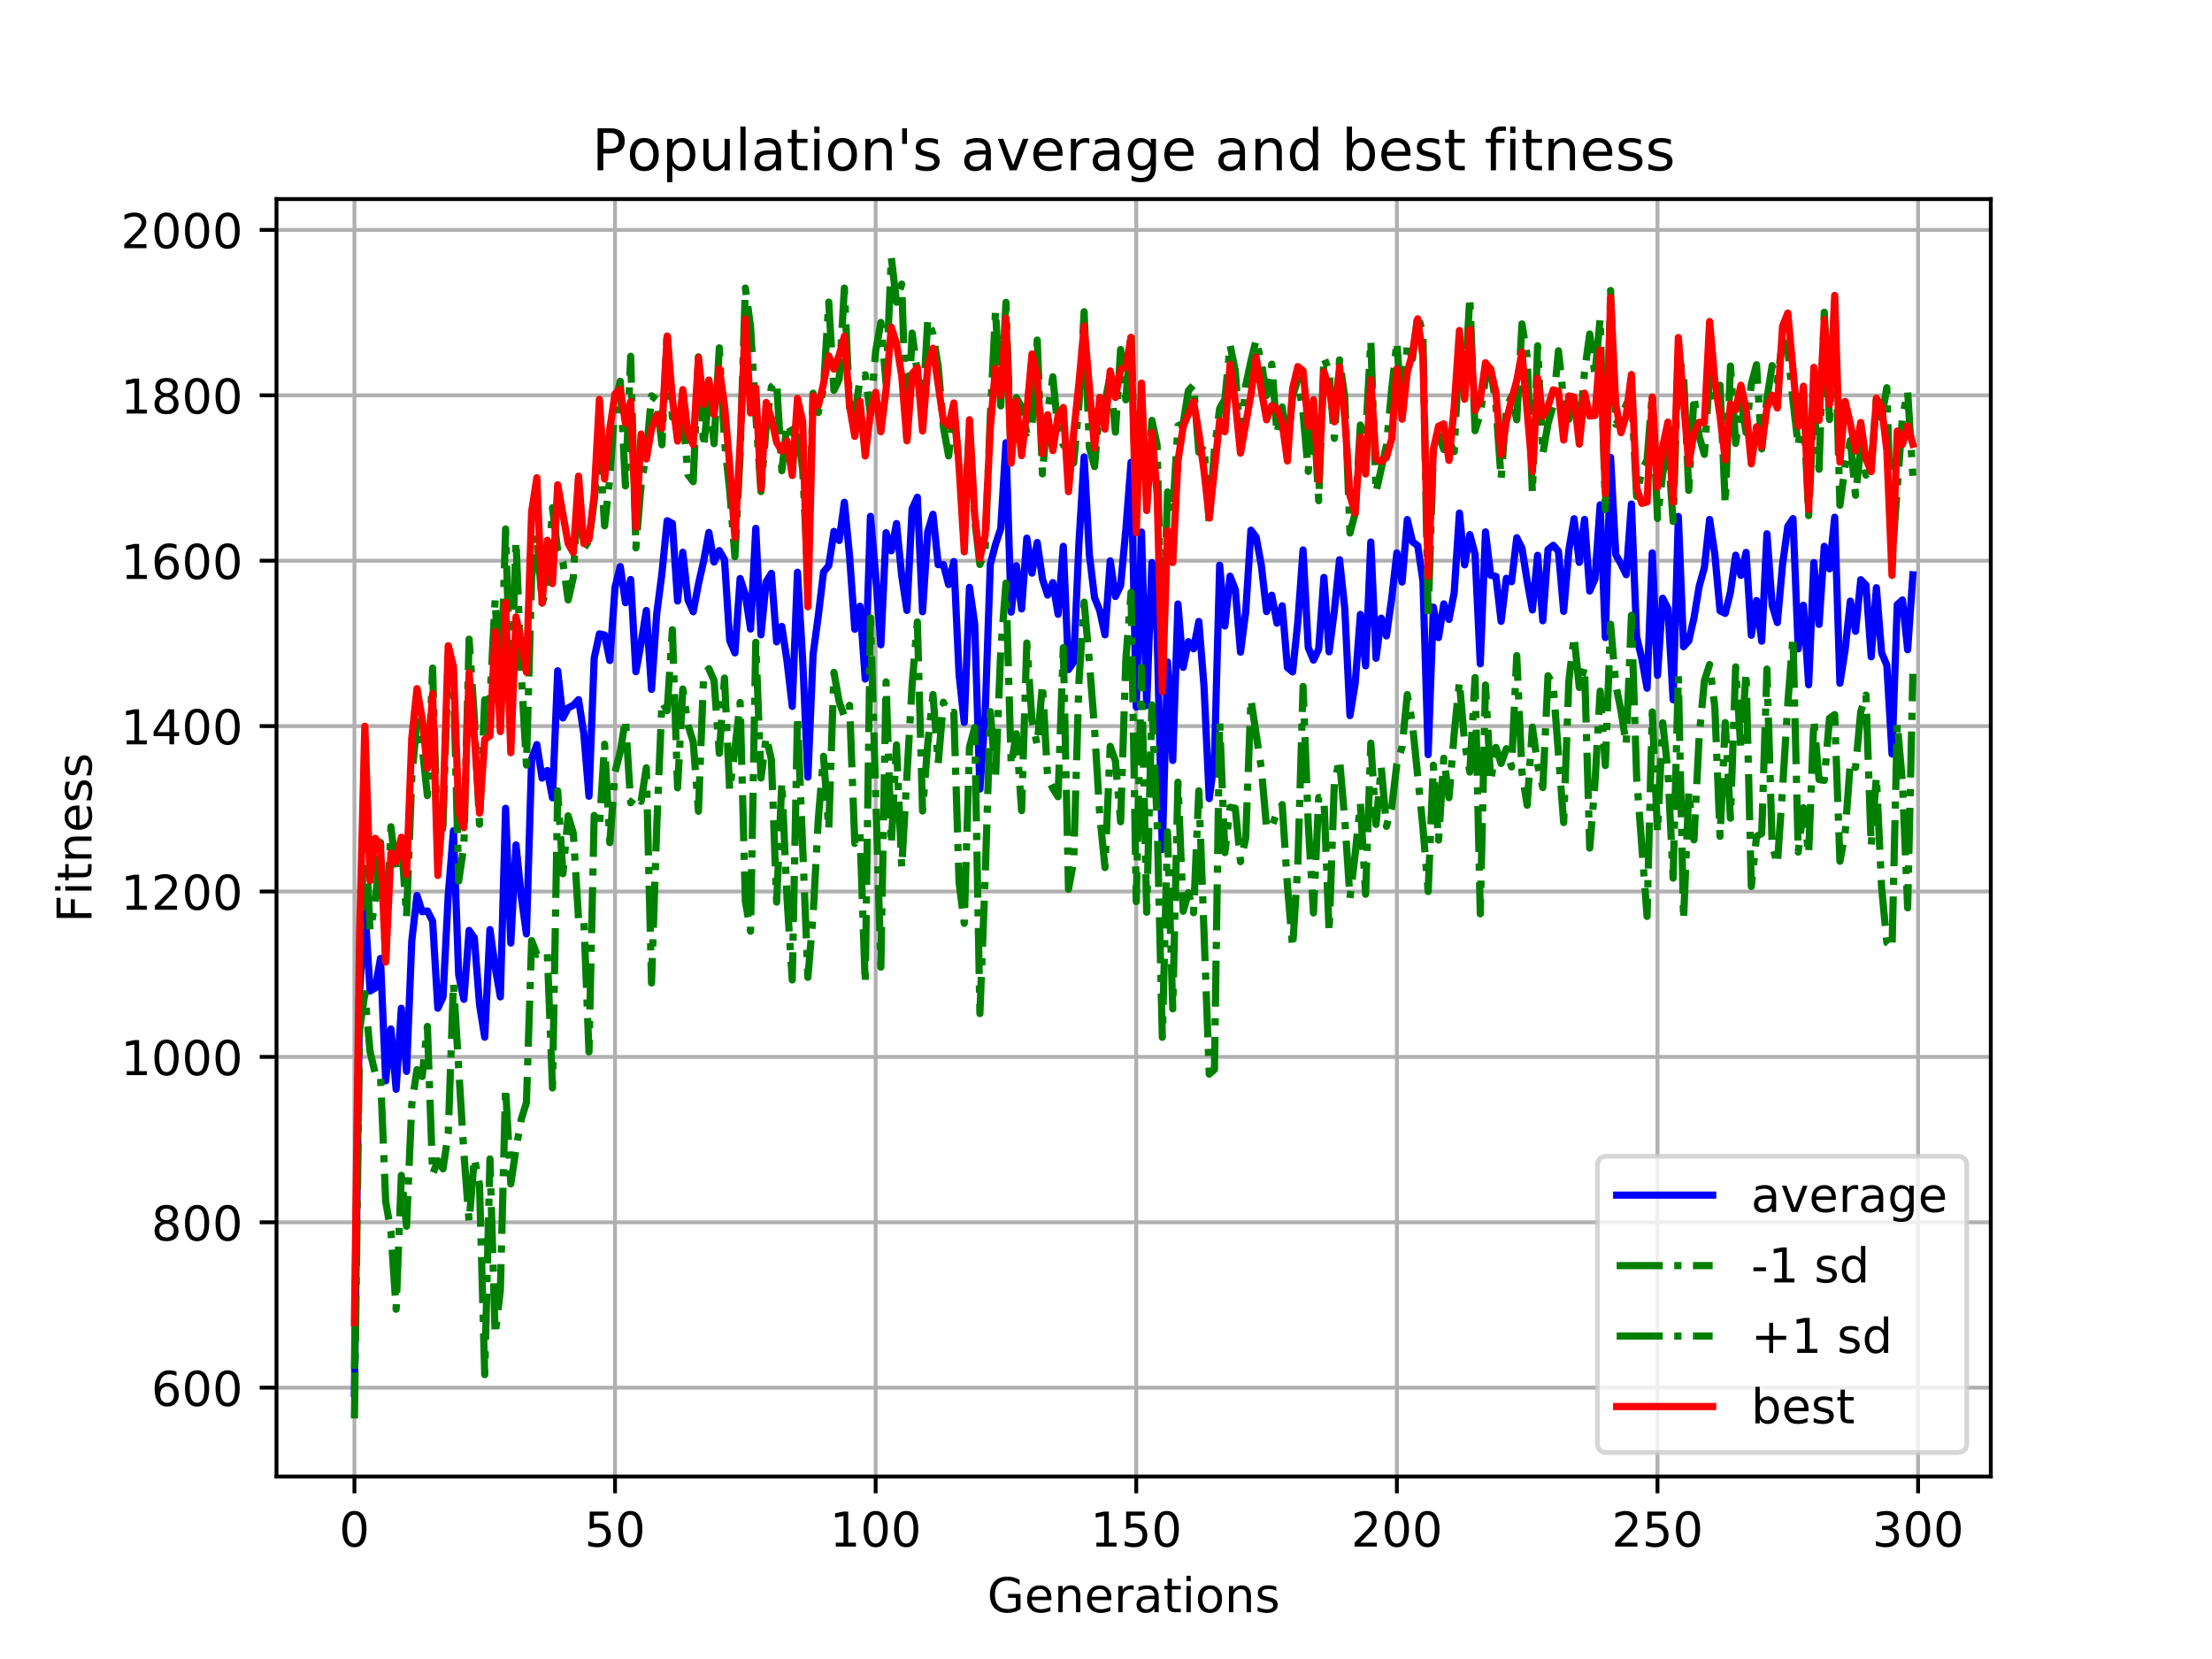 <?xml version="1.0" encoding="utf-8" standalone="no"?>
<!DOCTYPE svg PUBLIC "-//W3C//DTD SVG 1.1//EN"
  "http://www.w3.org/Graphics/SVG/1.1/DTD/svg11.dtd">
<!-- Created with matplotlib (https://matplotlib.org/) -->
<svg height="345.6pt" version="1.1" viewBox="0 0 460.8 345.6" width="460.8pt" xmlns="http://www.w3.org/2000/svg" xmlns:xlink="http://www.w3.org/1999/xlink">
 <defs>
  <style type="text/css">
*{stroke-linecap:butt;stroke-linejoin:round;}
  </style>
 </defs>
 <g id="figure_1">
  <g id="patch_1">
   <path d="M 0 345.6 
L 460.8 345.6 
L 460.8 0 
L 0 0 
z
" style="fill:#ffffff;"/>
  </g>
  <g id="axes_1">
   <g id="patch_2">
    <path d="M 57.6 307.584 
L 414.72 307.584 
L 414.72 41.472 
L 57.6 41.472 
z
" style="fill:#ffffff;"/>
   </g>
   <g id="matplotlib.axis_1">
    <g id="xtick_1">
     <g id="line2d_1">
      <path clip-path="url(#p3504b71454)" d="M 73.833 307.584 
L 73.833 41.472 
" style="fill:none;stroke:#b0b0b0;stroke-linecap:square;stroke-width:0.8;"/>
     </g>
     <g id="line2d_2">
      <defs>
       <path d="M 0 0 
L 0 3.5 
" id="m0ba3cc4bd3" style="stroke:#000000;stroke-width:0.8;"/>
      </defs>
      <g>
       <use style="stroke:#000000;stroke-width:0.8;" x="73.833" xlink:href="#m0ba3cc4bd3" y="307.584"/>
      </g>
     </g>
     <g id="text_1">
      <!-- 0 -->
      <defs>
       <path d="M 31.781 66.406 
Q 24.172 66.406 20.328 58.906 
Q 16.5 51.422 16.5 36.375 
Q 16.5 21.391 20.328 13.891 
Q 24.172 6.391 31.781 6.391 
Q 39.453 6.391 43.281 13.891 
Q 47.125 21.391 47.125 36.375 
Q 47.125 51.422 43.281 58.906 
Q 39.453 66.406 31.781 66.406 
z
M 31.781 74.219 
Q 44.047 74.219 50.516 64.516 
Q 56.984 54.828 56.984 36.375 
Q 56.984 17.969 50.516 8.266 
Q 44.047 -1.422 31.781 -1.422 
Q 19.531 -1.422 13.062 8.266 
Q 6.594 17.969 6.594 36.375 
Q 6.594 54.828 13.062 64.516 
Q 19.531 74.219 31.781 74.219 
z
" id="DejaVuSans-48"/>
      </defs>
      <g transform="translate(70.651 322.182)scale(0.1 -0.1)">
       <use xlink:href="#DejaVuSans-48"/>
      </g>
     </g>
    </g>
    <g id="xtick_2">
     <g id="line2d_3">
      <path clip-path="url(#p3504b71454)" d="M 128.123 307.584 
L 128.123 41.472 
" style="fill:none;stroke:#b0b0b0;stroke-linecap:square;stroke-width:0.8;"/>
     </g>
     <g id="line2d_4">
      <g>
       <use style="stroke:#000000;stroke-width:0.8;" x="128.123" xlink:href="#m0ba3cc4bd3" y="307.584"/>
      </g>
     </g>
     <g id="text_2">
      <!-- 50 -->
      <defs>
       <path d="M 10.797 72.906 
L 49.516 72.906 
L 49.516 64.594 
L 19.828 64.594 
L 19.828 46.734 
Q 21.969 47.469 24.109 47.828 
Q 26.266 48.188 28.422 48.188 
Q 40.625 48.188 47.75 41.5 
Q 54.891 34.812 54.891 23.391 
Q 54.891 11.625 47.562 5.094 
Q 40.234 -1.422 26.906 -1.422 
Q 22.312 -1.422 17.547 -0.641 
Q 12.797 0.141 7.719 1.703 
L 7.719 11.625 
Q 12.109 9.234 16.797 8.062 
Q 21.484 6.891 26.703 6.891 
Q 35.156 6.891 40.078 11.328 
Q 45.016 15.766 45.016 23.391 
Q 45.016 31 40.078 35.438 
Q 35.156 39.891 26.703 39.891 
Q 22.75 39.891 18.812 39.016 
Q 14.891 38.141 10.797 36.281 
z
" id="DejaVuSans-53"/>
      </defs>
      <g transform="translate(121.76 322.182)scale(0.1 -0.1)">
       <use xlink:href="#DejaVuSans-53"/>
       <use x="63.623" xlink:href="#DejaVuSans-48"/>
      </g>
     </g>
    </g>
    <g id="xtick_3">
     <g id="line2d_5">
      <path clip-path="url(#p3504b71454)" d="M 182.413 307.584 
L 182.413 41.472 
" style="fill:none;stroke:#b0b0b0;stroke-linecap:square;stroke-width:0.8;"/>
     </g>
     <g id="line2d_6">
      <g>
       <use style="stroke:#000000;stroke-width:0.8;" x="182.413" xlink:href="#m0ba3cc4bd3" y="307.584"/>
      </g>
     </g>
     <g id="text_3">
      <!-- 100 -->
      <defs>
       <path d="M 12.406 8.297 
L 28.516 8.297 
L 28.516 63.922 
L 10.984 60.406 
L 10.984 69.391 
L 28.422 72.906 
L 38.281 72.906 
L 38.281 8.297 
L 54.391 8.297 
L 54.391 0 
L 12.406 0 
z
" id="DejaVuSans-49"/>
      </defs>
      <g transform="translate(172.869 322.182)scale(0.1 -0.1)">
       <use xlink:href="#DejaVuSans-49"/>
       <use x="63.623" xlink:href="#DejaVuSans-48"/>
       <use x="127.246" xlink:href="#DejaVuSans-48"/>
      </g>
     </g>
    </g>
    <g id="xtick_4">
     <g id="line2d_7">
      <path clip-path="url(#p3504b71454)" d="M 236.703 307.584 
L 236.703 41.472 
" style="fill:none;stroke:#b0b0b0;stroke-linecap:square;stroke-width:0.8;"/>
     </g>
     <g id="line2d_8">
      <g>
       <use style="stroke:#000000;stroke-width:0.8;" x="236.703" xlink:href="#m0ba3cc4bd3" y="307.584"/>
      </g>
     </g>
     <g id="text_4">
      <!-- 150 -->
      <g transform="translate(227.159 322.182)scale(0.1 -0.1)">
       <use xlink:href="#DejaVuSans-49"/>
       <use x="63.623" xlink:href="#DejaVuSans-53"/>
       <use x="127.246" xlink:href="#DejaVuSans-48"/>
      </g>
     </g>
    </g>
    <g id="xtick_5">
     <g id="line2d_9">
      <path clip-path="url(#p3504b71454)" d="M 290.993 307.584 
L 290.993 41.472 
" style="fill:none;stroke:#b0b0b0;stroke-linecap:square;stroke-width:0.8;"/>
     </g>
     <g id="line2d_10">
      <g>
       <use style="stroke:#000000;stroke-width:0.8;" x="290.993" xlink:href="#m0ba3cc4bd3" y="307.584"/>
      </g>
     </g>
     <g id="text_5">
      <!-- 200 -->
      <defs>
       <path d="M 19.188 8.297 
L 53.609 8.297 
L 53.609 0 
L 7.328 0 
L 7.328 8.297 
Q 12.938 14.109 22.625 23.891 
Q 32.328 33.688 34.812 36.531 
Q 39.547 41.844 41.422 45.531 
Q 43.312 49.219 43.312 52.781 
Q 43.312 58.594 39.234 62.25 
Q 35.156 65.922 28.609 65.922 
Q 23.969 65.922 18.812 64.312 
Q 13.672 62.703 7.812 59.422 
L 7.812 69.391 
Q 13.766 71.781 18.938 73 
Q 24.125 74.219 28.422 74.219 
Q 39.75 74.219 46.484 68.547 
Q 53.219 62.891 53.219 53.422 
Q 53.219 48.922 51.531 44.891 
Q 49.859 40.875 45.406 35.406 
Q 44.188 33.984 37.641 27.219 
Q 31.109 20.453 19.188 8.297 
z
" id="DejaVuSans-50"/>
      </defs>
      <g transform="translate(281.449 322.182)scale(0.1 -0.1)">
       <use xlink:href="#DejaVuSans-50"/>
       <use x="63.623" xlink:href="#DejaVuSans-48"/>
       <use x="127.246" xlink:href="#DejaVuSans-48"/>
      </g>
     </g>
    </g>
    <g id="xtick_6">
     <g id="line2d_11">
      <path clip-path="url(#p3504b71454)" d="M 345.283 307.584 
L 345.283 41.472 
" style="fill:none;stroke:#b0b0b0;stroke-linecap:square;stroke-width:0.8;"/>
     </g>
     <g id="line2d_12">
      <g>
       <use style="stroke:#000000;stroke-width:0.8;" x="345.283" xlink:href="#m0ba3cc4bd3" y="307.584"/>
      </g>
     </g>
     <g id="text_6">
      <!-- 250 -->
      <g transform="translate(335.739 322.182)scale(0.1 -0.1)">
       <use xlink:href="#DejaVuSans-50"/>
       <use x="63.623" xlink:href="#DejaVuSans-53"/>
       <use x="127.246" xlink:href="#DejaVuSans-48"/>
      </g>
     </g>
    </g>
    <g id="xtick_7">
     <g id="line2d_13">
      <path clip-path="url(#p3504b71454)" d="M 399.573 307.584 
L 399.573 41.472 
" style="fill:none;stroke:#b0b0b0;stroke-linecap:square;stroke-width:0.8;"/>
     </g>
     <g id="line2d_14">
      <g>
       <use style="stroke:#000000;stroke-width:0.8;" x="399.573" xlink:href="#m0ba3cc4bd3" y="307.584"/>
      </g>
     </g>
     <g id="text_7">
      <!-- 300 -->
      <defs>
       <path d="M 40.578 39.312 
Q 47.656 37.797 51.625 33 
Q 55.609 28.219 55.609 21.188 
Q 55.609 10.406 48.188 4.484 
Q 40.766 -1.422 27.094 -1.422 
Q 22.516 -1.422 17.656 -0.516 
Q 12.797 0.391 7.625 2.203 
L 7.625 11.719 
Q 11.719 9.328 16.594 8.109 
Q 21.484 6.891 26.812 6.891 
Q 36.078 6.891 40.938 10.547 
Q 45.797 14.203 45.797 21.188 
Q 45.797 27.641 41.281 31.266 
Q 36.766 34.906 28.719 34.906 
L 20.219 34.906 
L 20.219 43.016 
L 29.109 43.016 
Q 36.375 43.016 40.234 45.922 
Q 44.094 48.828 44.094 54.297 
Q 44.094 59.906 40.109 62.906 
Q 36.141 65.922 28.719 65.922 
Q 24.656 65.922 20.016 65.031 
Q 15.375 64.156 9.812 62.312 
L 9.812 71.094 
Q 15.438 72.656 20.344 73.438 
Q 25.25 74.219 29.594 74.219 
Q 40.828 74.219 47.359 69.109 
Q 53.906 64.016 53.906 55.328 
Q 53.906 49.266 50.438 45.094 
Q 46.969 40.922 40.578 39.312 
z
" id="DejaVuSans-51"/>
      </defs>
      <g transform="translate(390.029 322.182)scale(0.1 -0.1)">
       <use xlink:href="#DejaVuSans-51"/>
       <use x="63.623" xlink:href="#DejaVuSans-48"/>
       <use x="127.246" xlink:href="#DejaVuSans-48"/>
      </g>
     </g>
    </g>
    <g id="text_8">
     <!-- Generations -->
     <defs>
      <path d="M 59.516 10.406 
L 59.516 29.984 
L 43.406 29.984 
L 43.406 38.094 
L 69.281 38.094 
L 69.281 6.781 
Q 63.578 2.734 56.688 0.656 
Q 49.812 -1.422 42 -1.422 
Q 24.906 -1.422 15.25 8.562 
Q 5.609 18.562 5.609 36.375 
Q 5.609 54.25 15.25 64.234 
Q 24.906 74.219 42 74.219 
Q 49.125 74.219 55.547 72.453 
Q 61.969 70.703 67.391 67.281 
L 67.391 56.781 
Q 61.922 61.422 55.766 63.766 
Q 49.609 66.109 42.828 66.109 
Q 29.438 66.109 22.719 58.641 
Q 16.016 51.172 16.016 36.375 
Q 16.016 21.625 22.719 14.156 
Q 29.438 6.688 42.828 6.688 
Q 48.047 6.688 52.141 7.594 
Q 56.25 8.5 59.516 10.406 
z
" id="DejaVuSans-71"/>
      <path d="M 56.203 29.594 
L 56.203 25.203 
L 14.891 25.203 
Q 15.484 15.922 20.484 11.062 
Q 25.484 6.203 34.422 6.203 
Q 39.594 6.203 44.453 7.469 
Q 49.312 8.734 54.109 11.281 
L 54.109 2.781 
Q 49.266 0.734 44.188 -0.344 
Q 39.109 -1.422 33.891 -1.422 
Q 20.797 -1.422 13.156 6.188 
Q 5.516 13.812 5.516 26.812 
Q 5.516 40.234 12.766 48.109 
Q 20.016 56 32.328 56 
Q 43.359 56 49.781 48.891 
Q 56.203 41.797 56.203 29.594 
z
M 47.219 32.234 
Q 47.125 39.594 43.094 43.984 
Q 39.062 48.391 32.422 48.391 
Q 24.906 48.391 20.391 44.141 
Q 15.875 39.891 15.188 32.172 
z
" id="DejaVuSans-101"/>
      <path d="M 54.891 33.016 
L 54.891 0 
L 45.906 0 
L 45.906 32.719 
Q 45.906 40.484 42.875 44.328 
Q 39.844 48.188 33.797 48.188 
Q 26.516 48.188 22.312 43.547 
Q 18.109 38.922 18.109 30.906 
L 18.109 0 
L 9.078 0 
L 9.078 54.688 
L 18.109 54.688 
L 18.109 46.188 
Q 21.344 51.125 25.703 53.562 
Q 30.078 56 35.797 56 
Q 45.219 56 50.047 50.172 
Q 54.891 44.344 54.891 33.016 
z
" id="DejaVuSans-110"/>
      <path d="M 41.109 46.297 
Q 39.594 47.172 37.812 47.578 
Q 36.031 48 33.891 48 
Q 26.266 48 22.188 43.047 
Q 18.109 38.094 18.109 28.812 
L 18.109 0 
L 9.078 0 
L 9.078 54.688 
L 18.109 54.688 
L 18.109 46.188 
Q 20.953 51.172 25.484 53.578 
Q 30.031 56 36.531 56 
Q 37.453 56 38.578 55.875 
Q 39.703 55.766 41.062 55.516 
z
" id="DejaVuSans-114"/>
      <path d="M 34.281 27.484 
Q 23.391 27.484 19.188 25 
Q 14.984 22.516 14.984 16.5 
Q 14.984 11.719 18.141 8.906 
Q 21.297 6.109 26.703 6.109 
Q 34.188 6.109 38.703 11.406 
Q 43.219 16.703 43.219 25.484 
L 43.219 27.484 
z
M 52.203 31.203 
L 52.203 0 
L 43.219 0 
L 43.219 8.297 
Q 40.141 3.328 35.547 0.953 
Q 30.953 -1.422 24.312 -1.422 
Q 15.922 -1.422 10.953 3.297 
Q 6 8.016 6 15.922 
Q 6 25.141 12.172 29.828 
Q 18.359 34.516 30.609 34.516 
L 43.219 34.516 
L 43.219 35.406 
Q 43.219 41.609 39.141 45 
Q 35.062 48.391 27.688 48.391 
Q 23 48.391 18.547 47.266 
Q 14.109 46.141 10.016 43.891 
L 10.016 52.203 
Q 14.938 54.109 19.578 55.047 
Q 24.219 56 28.609 56 
Q 40.484 56 46.344 49.844 
Q 52.203 43.703 52.203 31.203 
z
" id="DejaVuSans-97"/>
      <path d="M 18.312 70.219 
L 18.312 54.688 
L 36.812 54.688 
L 36.812 47.703 
L 18.312 47.703 
L 18.312 18.016 
Q 18.312 11.328 20.141 9.422 
Q 21.969 7.516 27.594 7.516 
L 36.812 7.516 
L 36.812 0 
L 27.594 0 
Q 17.188 0 13.234 3.875 
Q 9.281 7.766 9.281 18.016 
L 9.281 47.703 
L 2.688 47.703 
L 2.688 54.688 
L 9.281 54.688 
L 9.281 70.219 
z
" id="DejaVuSans-116"/>
      <path d="M 9.422 54.688 
L 18.406 54.688 
L 18.406 0 
L 9.422 0 
z
M 9.422 75.984 
L 18.406 75.984 
L 18.406 64.594 
L 9.422 64.594 
z
" id="DejaVuSans-105"/>
      <path d="M 30.609 48.391 
Q 23.391 48.391 19.188 42.75 
Q 14.984 37.109 14.984 27.297 
Q 14.984 17.484 19.156 11.844 
Q 23.344 6.203 30.609 6.203 
Q 37.797 6.203 41.984 11.859 
Q 46.188 17.531 46.188 27.297 
Q 46.188 37.016 41.984 42.703 
Q 37.797 48.391 30.609 48.391 
z
M 30.609 56 
Q 42.328 56 49.016 48.375 
Q 55.719 40.766 55.719 27.297 
Q 55.719 13.875 49.016 6.219 
Q 42.328 -1.422 30.609 -1.422 
Q 18.844 -1.422 12.172 6.219 
Q 5.516 13.875 5.516 27.297 
Q 5.516 40.766 12.172 48.375 
Q 18.844 56 30.609 56 
z
" id="DejaVuSans-111"/>
      <path d="M 44.281 53.078 
L 44.281 44.578 
Q 40.484 46.531 36.375 47.5 
Q 32.281 48.484 27.875 48.484 
Q 21.188 48.484 17.844 46.438 
Q 14.5 44.391 14.5 40.281 
Q 14.5 37.156 16.891 35.375 
Q 19.281 33.594 26.516 31.984 
L 29.594 31.297 
Q 39.156 29.25 43.188 25.516 
Q 47.219 21.781 47.219 15.094 
Q 47.219 7.469 41.188 3.016 
Q 35.156 -1.422 24.609 -1.422 
Q 20.219 -1.422 15.453 -0.562 
Q 10.688 0.297 5.422 2 
L 5.422 11.281 
Q 10.406 8.688 15.234 7.391 
Q 20.062 6.109 24.812 6.109 
Q 31.156 6.109 34.562 8.281 
Q 37.984 10.453 37.984 14.406 
Q 37.984 18.062 35.516 20.016 
Q 33.062 21.969 24.703 23.781 
L 21.578 24.516 
Q 13.234 26.266 9.516 29.906 
Q 5.812 33.547 5.812 39.891 
Q 5.812 47.609 11.281 51.797 
Q 16.75 56 26.812 56 
Q 31.781 56 36.172 55.266 
Q 40.578 54.547 44.281 53.078 
z
" id="DejaVuSans-115"/>
     </defs>
     <g transform="translate(205.662 335.861)scale(0.1 -0.1)">
      <use xlink:href="#DejaVuSans-71"/>
      <use x="77.49" xlink:href="#DejaVuSans-101"/>
      <use x="139.014" xlink:href="#DejaVuSans-110"/>
      <use x="202.393" xlink:href="#DejaVuSans-101"/>
      <use x="263.916" xlink:href="#DejaVuSans-114"/>
      <use x="305.029" xlink:href="#DejaVuSans-97"/>
      <use x="366.309" xlink:href="#DejaVuSans-116"/>
      <use x="405.518" xlink:href="#DejaVuSans-105"/>
      <use x="433.301" xlink:href="#DejaVuSans-111"/>
      <use x="494.482" xlink:href="#DejaVuSans-110"/>
      <use x="557.861" xlink:href="#DejaVuSans-115"/>
     </g>
    </g>
   </g>
   <g id="matplotlib.axis_2">
    <g id="ytick_1">
     <g id="line2d_15">
      <path clip-path="url(#p3504b71454)" d="M 57.6 289.076 
L 414.72 289.076 
" style="fill:none;stroke:#b0b0b0;stroke-linecap:square;stroke-width:0.8;"/>
     </g>
     <g id="line2d_16">
      <defs>
       <path d="M 0 0 
L -3.5 0 
" id="mfdd53297c3" style="stroke:#000000;stroke-width:0.8;"/>
      </defs>
      <g>
       <use style="stroke:#000000;stroke-width:0.8;" x="57.6" xlink:href="#mfdd53297c3" y="289.076"/>
      </g>
     </g>
     <g id="text_9">
      <!-- 600 -->
      <defs>
       <path d="M 33.016 40.375 
Q 26.375 40.375 22.484 35.828 
Q 18.609 31.297 18.609 23.391 
Q 18.609 15.531 22.484 10.953 
Q 26.375 6.391 33.016 6.391 
Q 39.656 6.391 43.531 10.953 
Q 47.406 15.531 47.406 23.391 
Q 47.406 31.297 43.531 35.828 
Q 39.656 40.375 33.016 40.375 
z
M 52.594 71.297 
L 52.594 62.312 
Q 48.875 64.062 45.094 64.984 
Q 41.312 65.922 37.594 65.922 
Q 27.828 65.922 22.672 59.328 
Q 17.531 52.734 16.797 39.406 
Q 19.672 43.656 24.016 45.922 
Q 28.375 48.188 33.594 48.188 
Q 44.578 48.188 50.953 41.516 
Q 57.328 34.859 57.328 23.391 
Q 57.328 12.156 50.688 5.359 
Q 44.047 -1.422 33.016 -1.422 
Q 20.359 -1.422 13.672 8.266 
Q 6.984 17.969 6.984 36.375 
Q 6.984 53.656 15.188 63.938 
Q 23.391 74.219 37.203 74.219 
Q 40.922 74.219 44.703 73.484 
Q 48.484 72.75 52.594 71.297 
z
" id="DejaVuSans-54"/>
      </defs>
      <g transform="translate(31.512 292.875)scale(0.1 -0.1)">
       <use xlink:href="#DejaVuSans-54"/>
       <use x="63.623" xlink:href="#DejaVuSans-48"/>
       <use x="127.246" xlink:href="#DejaVuSans-48"/>
      </g>
     </g>
    </g>
    <g id="ytick_2">
     <g id="line2d_17">
      <path clip-path="url(#p3504b71454)" d="M 57.6 254.622 
L 414.72 254.622 
" style="fill:none;stroke:#b0b0b0;stroke-linecap:square;stroke-width:0.8;"/>
     </g>
     <g id="line2d_18">
      <g>
       <use style="stroke:#000000;stroke-width:0.8;" x="57.6" xlink:href="#mfdd53297c3" y="254.622"/>
      </g>
     </g>
     <g id="text_10">
      <!-- 800 -->
      <defs>
       <path d="M 31.781 34.625 
Q 24.75 34.625 20.719 30.859 
Q 16.703 27.094 16.703 20.516 
Q 16.703 13.922 20.719 10.156 
Q 24.75 6.391 31.781 6.391 
Q 38.812 6.391 42.859 10.172 
Q 46.922 13.969 46.922 20.516 
Q 46.922 27.094 42.891 30.859 
Q 38.875 34.625 31.781 34.625 
z
M 21.922 38.812 
Q 15.578 40.375 12.031 44.719 
Q 8.5 49.078 8.5 55.328 
Q 8.5 64.062 14.719 69.141 
Q 20.953 74.219 31.781 74.219 
Q 42.672 74.219 48.875 69.141 
Q 55.078 64.062 55.078 55.328 
Q 55.078 49.078 51.531 44.719 
Q 48 40.375 41.703 38.812 
Q 48.828 37.156 52.797 32.312 
Q 56.781 27.484 56.781 20.516 
Q 56.781 9.906 50.312 4.234 
Q 43.844 -1.422 31.781 -1.422 
Q 19.734 -1.422 13.25 4.234 
Q 6.781 9.906 6.781 20.516 
Q 6.781 27.484 10.781 32.312 
Q 14.797 37.156 21.922 38.812 
z
M 18.312 54.391 
Q 18.312 48.734 21.844 45.562 
Q 25.391 42.391 31.781 42.391 
Q 38.141 42.391 41.719 45.562 
Q 45.312 48.734 45.312 54.391 
Q 45.312 60.062 41.719 63.234 
Q 38.141 66.406 31.781 66.406 
Q 25.391 66.406 21.844 63.234 
Q 18.312 60.062 18.312 54.391 
z
" id="DejaVuSans-56"/>
      </defs>
      <g transform="translate(31.512 258.421)scale(0.1 -0.1)">
       <use xlink:href="#DejaVuSans-56"/>
       <use x="63.623" xlink:href="#DejaVuSans-48"/>
       <use x="127.246" xlink:href="#DejaVuSans-48"/>
      </g>
     </g>
    </g>
    <g id="ytick_3">
     <g id="line2d_19">
      <path clip-path="url(#p3504b71454)" d="M 57.6 220.167 
L 414.72 220.167 
" style="fill:none;stroke:#b0b0b0;stroke-linecap:square;stroke-width:0.8;"/>
     </g>
     <g id="line2d_20">
      <g>
       <use style="stroke:#000000;stroke-width:0.8;" x="57.6" xlink:href="#mfdd53297c3" y="220.167"/>
      </g>
     </g>
     <g id="text_11">
      <!-- 1000 -->
      <g transform="translate(25.15 223.966)scale(0.1 -0.1)">
       <use xlink:href="#DejaVuSans-49"/>
       <use x="63.623" xlink:href="#DejaVuSans-48"/>
       <use x="127.246" xlink:href="#DejaVuSans-48"/>
       <use x="190.869" xlink:href="#DejaVuSans-48"/>
      </g>
     </g>
    </g>
    <g id="ytick_4">
     <g id="line2d_21">
      <path clip-path="url(#p3504b71454)" d="M 57.6 185.713 
L 414.72 185.713 
" style="fill:none;stroke:#b0b0b0;stroke-linecap:square;stroke-width:0.8;"/>
     </g>
     <g id="line2d_22">
      <g>
       <use style="stroke:#000000;stroke-width:0.8;" x="57.6" xlink:href="#mfdd53297c3" y="185.713"/>
      </g>
     </g>
     <g id="text_12">
      <!-- 1200 -->
      <g transform="translate(25.15 189.512)scale(0.1 -0.1)">
       <use xlink:href="#DejaVuSans-49"/>
       <use x="63.623" xlink:href="#DejaVuSans-50"/>
       <use x="127.246" xlink:href="#DejaVuSans-48"/>
       <use x="190.869" xlink:href="#DejaVuSans-48"/>
      </g>
     </g>
    </g>
    <g id="ytick_5">
     <g id="line2d_23">
      <path clip-path="url(#p3504b71454)" d="M 57.6 151.258 
L 414.72 151.258 
" style="fill:none;stroke:#b0b0b0;stroke-linecap:square;stroke-width:0.8;"/>
     </g>
     <g id="line2d_24">
      <g>
       <use style="stroke:#000000;stroke-width:0.8;" x="57.6" xlink:href="#mfdd53297c3" y="151.258"/>
      </g>
     </g>
     <g id="text_13">
      <!-- 1400 -->
      <defs>
       <path d="M 37.797 64.312 
L 12.891 25.391 
L 37.797 25.391 
z
M 35.203 72.906 
L 47.609 72.906 
L 47.609 25.391 
L 58.016 25.391 
L 58.016 17.188 
L 47.609 17.188 
L 47.609 0 
L 37.797 0 
L 37.797 17.188 
L 4.891 17.188 
L 4.891 26.703 
z
" id="DejaVuSans-52"/>
      </defs>
      <g transform="translate(25.15 155.058)scale(0.1 -0.1)">
       <use xlink:href="#DejaVuSans-49"/>
       <use x="63.623" xlink:href="#DejaVuSans-52"/>
       <use x="127.246" xlink:href="#DejaVuSans-48"/>
       <use x="190.869" xlink:href="#DejaVuSans-48"/>
      </g>
     </g>
    </g>
    <g id="ytick_6">
     <g id="line2d_25">
      <path clip-path="url(#p3504b71454)" d="M 57.6 116.804 
L 414.72 116.804 
" style="fill:none;stroke:#b0b0b0;stroke-linecap:square;stroke-width:0.8;"/>
     </g>
     <g id="line2d_26">
      <g>
       <use style="stroke:#000000;stroke-width:0.8;" x="57.6" xlink:href="#mfdd53297c3" y="116.804"/>
      </g>
     </g>
     <g id="text_14">
      <!-- 1600 -->
      <g transform="translate(25.15 120.603)scale(0.1 -0.1)">
       <use xlink:href="#DejaVuSans-49"/>
       <use x="63.623" xlink:href="#DejaVuSans-54"/>
       <use x="127.246" xlink:href="#DejaVuSans-48"/>
       <use x="190.869" xlink:href="#DejaVuSans-48"/>
      </g>
     </g>
    </g>
    <g id="ytick_7">
     <g id="line2d_27">
      <path clip-path="url(#p3504b71454)" d="M 57.6 82.35 
L 414.72 82.35 
" style="fill:none;stroke:#b0b0b0;stroke-linecap:square;stroke-width:0.8;"/>
     </g>
     <g id="line2d_28">
      <g>
       <use style="stroke:#000000;stroke-width:0.8;" x="57.6" xlink:href="#mfdd53297c3" y="82.35"/>
      </g>
     </g>
     <g id="text_15">
      <!-- 1800 -->
      <g transform="translate(25.15 86.149)scale(0.1 -0.1)">
       <use xlink:href="#DejaVuSans-49"/>
       <use x="63.623" xlink:href="#DejaVuSans-56"/>
       <use x="127.246" xlink:href="#DejaVuSans-48"/>
       <use x="190.869" xlink:href="#DejaVuSans-48"/>
      </g>
     </g>
    </g>
    <g id="ytick_8">
     <g id="line2d_29">
      <path clip-path="url(#p3504b71454)" d="M 57.6 47.895 
L 414.72 47.895 
" style="fill:none;stroke:#b0b0b0;stroke-linecap:square;stroke-width:0.8;"/>
     </g>
     <g id="line2d_30">
      <g>
       <use style="stroke:#000000;stroke-width:0.8;" x="57.6" xlink:href="#mfdd53297c3" y="47.895"/>
      </g>
     </g>
     <g id="text_16">
      <!-- 2000 -->
      <g transform="translate(25.15 51.694)scale(0.1 -0.1)">
       <use xlink:href="#DejaVuSans-50"/>
       <use x="63.623" xlink:href="#DejaVuSans-48"/>
       <use x="127.246" xlink:href="#DejaVuSans-48"/>
       <use x="190.869" xlink:href="#DejaVuSans-48"/>
      </g>
     </g>
    </g>
    <g id="text_17">
     <!-- Fitness -->
     <defs>
      <path d="M 9.812 72.906 
L 51.703 72.906 
L 51.703 64.594 
L 19.672 64.594 
L 19.672 43.109 
L 48.578 43.109 
L 48.578 34.812 
L 19.672 34.812 
L 19.672 0 
L 9.812 0 
z
" id="DejaVuSans-70"/>
     </defs>
     <g transform="translate(19.07 192.202)rotate(-90)scale(0.1 -0.1)">
      <use xlink:href="#DejaVuSans-70"/>
      <use x="57.41" xlink:href="#DejaVuSans-105"/>
      <use x="85.193" xlink:href="#DejaVuSans-116"/>
      <use x="124.402" xlink:href="#DejaVuSans-110"/>
      <use x="187.781" xlink:href="#DejaVuSans-101"/>
      <use x="249.305" xlink:href="#DejaVuSans-115"/>
      <use x="301.404" xlink:href="#DejaVuSans-115"/>
     </g>
    </g>
   </g>
   <g id="line2d_31">
    <path clip-path="url(#p3504b71454)" d="M 73.833 290.314 
L 74.919 206.641 
L 76.004 189.011 
L 77.09 206.441 
L 78.176 205.806 
L 79.262 199.665 
L 80.348 225.159 
L 81.433 214.353 
L 82.519 226.92 
L 83.605 210.043 
L 84.691 223.191 
L 85.777 196.046 
L 86.862 186.53 
L 87.948 189.922 
L 89.034 189.771 
L 90.12 191.893 
L 91.206 210.029 
L 92.291 207.708 
L 93.377 186.455 
L 94.463 173.053 
L 95.549 203.072 
L 96.635 208.183 
L 97.72 193.824 
L 98.806 195.348 
L 99.892 209.275 
L 100.978 216.071 
L 102.064 193.648 
L 103.149 201.467 
L 104.235 207.667 
L 105.321 168.375 
L 106.407 196.451 
L 107.493 176.012 
L 108.578 186.678 
L 109.664 194.545 
L 110.75 158.136 
L 111.836 155.105 
L 112.922 162.099 
L 114.007 160.514 
L 115.093 166.202 
L 116.179 139.742 
L 117.265 149.562 
L 118.351 147.468 
L 119.436 146.907 
L 120.522 145.75 
L 121.608 152.765 
L 122.694 165.874 
L 123.78 137.119 
L 124.865 132.044 
L 125.951 132.288 
L 127.037 137.588 
L 128.123 122.324 
L 129.209 118.009 
L 130.294 125.549 
L 131.38 120.722 
L 132.466 139.928 
L 133.552 133.971 
L 134.638 127.178 
L 135.723 143.617 
L 136.809 127.817 
L 137.895 119.434 
L 138.981 108.472 
L 140.067 109.048 
L 141.152 125.204 
L 142.238 115.044 
L 143.324 124.984 
L 144.41 127.439 
L 145.496 121.671 
L 146.581 116.892 
L 147.667 110.919 
L 148.753 117.091 
L 149.839 114.698 
L 150.925 116.575 
L 152.01 133.426 
L 153.096 136.012 
L 154.182 120.521 
L 155.268 123.862 
L 156.354 131.041 
L 157.439 110.06 
L 158.525 132.246 
L 159.611 121.174 
L 160.697 119.434 
L 161.783 133.717 
L 162.868 130.499 
L 163.954 137.735 
L 165.04 147.152 
L 166.126 119.202 
L 167.212 137.515 
L 168.297 161.884 
L 169.383 136.304 
L 170.469 128.279 
L 171.555 119.164 
L 172.641 117.841 
L 173.726 110.693 
L 174.812 112.589 
L 175.898 104.635 
L 176.984 115.9 
L 178.07 131.089 
L 179.155 126.289 
L 180.241 141.457 
L 181.327 107.56 
L 182.413 119.835 
L 183.499 134.321 
L 184.584 110.974 
L 185.67 114.748 
L 186.756 109.059 
L 187.842 119.945 
L 188.928 127.158 
L 190.013 105.994 
L 191.099 103.583 
L 192.185 127.442 
L 193.271 110.725 
L 194.357 107.133 
L 195.442 117.633 
L 196.528 117.623 
L 197.614 121.776 
L 198.7 116.983 
L 199.786 140.462 
L 200.871 150.5 
L 201.957 122.36 
L 203.043 129.915 
L 204.129 164.371 
L 205.215 149.064 
L 206.3 117.544 
L 207.386 113.401 
L 208.472 110.107 
L 209.558 92.23 
L 210.644 127.518 
L 211.729 117.843 
L 212.815 126.851 
L 213.901 112.102 
L 214.987 119.388 
L 216.073 113.014 
L 217.158 120.624 
L 218.244 123.963 
L 219.33 121.364 
L 220.416 127.968 
L 221.502 113.812 
L 222.587 139.488 
L 223.673 137.902 
L 224.759 113.179 
L 225.845 95.184 
L 226.931 115.512 
L 228.016 124.507 
L 229.102 127.219 
L 230.188 132.244 
L 231.274 116.837 
L 232.36 124.264 
L 233.445 121.996 
L 234.531 110.356 
L 235.617 96.296 
L 236.703 147.29 
L 237.789 110.829 
L 238.875 146.975 
L 239.96 117.204 
L 241.046 131.807 
L 242.132 176.954 
L 243.218 137.887 
L 244.304 158.427 
L 245.389 125.826 
L 246.475 139.02 
L 247.561 133.678 
L 248.647 135.161 
L 249.733 129.457 
L 250.818 143.012 
L 251.904 166.362 
L 252.99 158.229 
L 254.076 117.736 
L 255.162 130.4 
L 256.247 120.031 
L 257.333 122.81 
L 258.419 135.855 
L 259.505 127.489 
L 260.591 110.449 
L 261.676 111.886 
L 262.762 117.787 
L 263.848 127.406 
L 264.934 123.988 
L 266.02 129.823 
L 267.105 126.192 
L 268.191 139.073 
L 269.277 139.968 
L 270.363 129.529 
L 271.449 114.559 
L 272.534 134.904 
L 273.62 137.518 
L 274.706 135.218 
L 275.792 120.284 
L 276.878 135.783 
L 277.963 127.259 
L 279.049 116.598 
L 280.135 126.689 
L 281.221 149.064 
L 282.307 142.403 
L 283.392 127.986 
L 284.478 138.712 
L 285.564 112.906 
L 286.65 137.126 
L 287.736 128.773 
L 288.821 132.468 
L 289.907 124.702 
L 290.993 115.179 
L 292.079 121.248 
L 293.165 108.235 
L 294.25 112.844 
L 295.336 113.692 
L 296.422 120.963 
L 297.508 157.204 
L 298.594 126.481 
L 299.679 132.82 
L 300.765 125.793 
L 301.851 129.04 
L 302.937 123.438 
L 304.023 106.874 
L 305.108 117.669 
L 306.194 111.36 
L 307.28 115.429 
L 308.366 138.286 
L 309.452 110.806 
L 310.537 119.83 
L 311.623 120.069 
L 312.709 129.432 
L 313.795 120.462 
L 314.881 121.179 
L 315.966 112.018 
L 317.052 114.195 
L 318.138 121.025 
L 319.224 127.063 
L 320.31 115.675 
L 321.395 129.315 
L 322.481 114.475 
L 323.567 113.598 
L 324.653 114.859 
L 325.739 127.357 
L 326.824 114.57 
L 327.91 108.056 
L 328.996 117.147 
L 330.082 108.21 
L 331.168 123.127 
L 332.253 120.641 
L 333.339 105.156 
L 334.425 132.811 
L 335.511 95.277 
L 336.597 115.54 
L 337.682 117.48 
L 338.768 119.727 
L 339.854 104.994 
L 340.94 132.619 
L 342.026 137.271 
L 343.111 143.37 
L 344.197 115.169 
L 345.283 140.687 
L 346.369 124.62 
L 347.455 126.768 
L 348.54 145.781 
L 349.626 107.592 
L 350.712 134.72 
L 351.798 133.512 
L 352.884 128.752 
L 353.969 122.149 
L 355.055 118.235 
L 356.141 108.211 
L 357.227 115.416 
L 358.313 127.243 
L 359.398 127.77 
L 360.484 123.353 
L 361.57 115.649 
L 362.656 119.854 
L 363.742 115.078 
L 364.827 132.339 
L 365.913 125.108 
L 366.999 133.576 
L 368.085 111.185 
L 369.171 126.076 
L 370.256 129.696 
L 371.342 117.58 
L 372.428 109.655 
L 373.514 108.029 
L 374.6 135.174 
L 375.685 126.089 
L 376.771 142.656 
L 377.857 117.207 
L 378.943 130.075 
L 380.029 113.808 
L 381.114 118.507 
L 382.2 107.747 
L 383.286 142.335 
L 384.372 135.362 
L 385.458 125.223 
L 386.543 131.522 
L 387.629 120.762 
L 388.715 121.89 
L 389.801 136.832 
L 390.887 122.434 
L 391.972 135.986 
L 393.058 138.558 
L 394.144 157.066 
L 395.23 125.96 
L 396.316 124.986 
L 397.401 135.357 
L 398.487 119.744 
L 398.487 119.744 
" style="fill:none;stroke:#0000ff;stroke-linecap:square;stroke-width:1.5;"/>
   </g>
   <g id="line2d_32">
    <path clip-path="url(#p3504b71454)" d="M 73.833 295.488 
L 74.919 214.376 
L 76.004 207.016 
L 77.09 219.066 
L 78.176 223.67 
L 79.262 223.831 
L 80.348 250.327 
L 81.433 256.48 
L 82.519 272.733 
L 83.605 244.848 
L 84.691 255.445 
L 85.777 230.091 
L 86.862 222.827 
L 87.948 224.254 
L 89.034 213.815 
L 90.12 244.611 
L 91.206 241.815 
L 92.291 243.496 
L 93.377 236.083 
L 94.463 204.785 
L 96.635 240.235 
L 97.72 254.504 
L 98.806 241.291 
L 99.892 246.844 
L 100.978 286.367 
L 102.064 241.425 
L 103.149 278.053 
L 104.235 268.756 
L 105.321 226.566 
L 106.407 246.625 
L 107.493 239.329 
L 108.578 233.19 
L 109.664 229.717 
L 110.75 195.949 
L 111.836 198.833 
L 114.007 198.29 
L 115.093 226.642 
L 116.179 164.749 
L 117.265 182.008 
L 118.351 169.951 
L 119.436 173.555 
L 120.522 191.481 
L 121.608 191.235 
L 122.694 219.132 
L 123.78 169.871 
L 124.865 172.102 
L 125.951 155.035 
L 127.037 175.547 
L 128.123 160.822 
L 129.209 156.589 
L 130.294 149.87 
L 131.38 167.232 
L 132.466 165.731 
L 133.552 166.933 
L 134.638 159.939 
L 135.723 204.773 
L 136.809 172.327 
L 137.895 146.221 
L 138.981 148.04 
L 140.067 131.184 
L 141.152 164.12 
L 142.238 143.536 
L 143.324 151.067 
L 144.41 154.531 
L 145.496 169.008 
L 146.581 140.672 
L 147.667 139.301 
L 148.753 141.754 
L 149.839 156.933 
L 150.925 141.253 
L 152.01 164.641 
L 153.096 156.057 
L 154.182 146.329 
L 155.268 187.716 
L 156.354 193.992 
L 157.439 133.796 
L 158.525 162.087 
L 159.611 153.518 
L 160.697 158.258 
L 161.783 187.926 
L 162.868 162.944 
L 163.954 187.214 
L 165.04 204.146 
L 166.126 149.247 
L 168.297 203.6 
L 169.383 190.688 
L 170.469 170.618 
L 171.555 157.548 
L 172.641 172.742 
L 173.726 140.073 
L 174.812 146.172 
L 175.898 149.263 
L 176.984 146.933 
L 178.07 175.704 
L 179.155 173.658 
L 180.241 204.846 
L 181.327 128.711 
L 183.499 201.479 
L 184.584 142.049 
L 185.67 175.928 
L 186.756 155.157 
L 187.842 180.707 
L 190.013 142.598 
L 191.099 129.564 
L 192.185 168.939 
L 193.271 154.886 
L 194.357 144.689 
L 195.442 158.995 
L 196.528 146.287 
L 197.614 148.572 
L 198.7 148.376 
L 199.786 183.809 
L 200.871 192.35 
L 201.957 155.658 
L 203.043 151.564 
L 204.129 211.149 
L 205.215 183.232 
L 206.3 148.242 
L 207.386 162.094 
L 208.472 135.652 
L 209.558 121.474 
L 210.644 159.413 
L 211.729 152.853 
L 212.815 168.87 
L 213.901 133.947 
L 214.987 150.153 
L 216.073 155.184 
L 217.158 142.528 
L 218.244 162.077 
L 219.33 164.244 
L 220.416 165.974 
L 221.502 134.919 
L 222.587 185.249 
L 223.673 179.363 
L 224.759 141.952 
L 225.845 125.433 
L 226.931 137.829 
L 228.016 151.817 
L 229.102 169.821 
L 230.188 180.722 
L 231.274 155.473 
L 232.36 158.507 
L 233.445 171.191 
L 234.531 137.42 
L 235.617 123.416 
L 236.703 187.825 
L 237.789 139.002 
L 238.875 190.038 
L 239.96 146.833 
L 241.046 170.917 
L 242.132 216.091 
L 243.218 173.292 
L 244.304 210.164 
L 245.389 162.938 
L 246.475 189.827 
L 247.561 185.969 
L 248.647 190.126 
L 249.733 164.733 
L 251.904 223.756 
L 252.99 222.801 
L 254.076 150.373 
L 255.162 177.613 
L 256.247 168.168 
L 257.333 168.373 
L 258.419 179.501 
L 259.505 174.639 
L 260.591 145.701 
L 262.762 160.074 
L 263.848 172.433 
L 264.934 172.118 
L 266.02 169.345 
L 267.105 167.597 
L 268.191 184.504 
L 269.277 197.373 
L 270.363 180.116 
L 271.449 142.995 
L 272.534 171.616 
L 273.62 190.177 
L 274.706 166.133 
L 275.792 166.09 
L 276.878 194.234 
L 277.963 163.191 
L 279.049 158.221 
L 280.135 170.68 
L 281.221 187.09 
L 282.307 177.864 
L 283.392 167.429 
L 284.478 186.293 
L 285.564 154.814 
L 286.65 171.741 
L 287.736 159.773 
L 288.821 172.142 
L 289.907 168.23 
L 290.993 159.141 
L 292.079 155.61 
L 293.165 144.693 
L 294.25 150.964 
L 296.422 172.371 
L 297.508 185.715 
L 298.594 159.395 
L 299.679 175.014 
L 300.765 157.946 
L 301.851 166.172 
L 302.937 152.79 
L 304.023 142.022 
L 305.108 154.801 
L 306.194 160.837 
L 307.28 141.138 
L 308.366 190.363 
L 309.452 142.695 
L 310.537 162.851 
L 311.623 155.692 
L 312.709 159.047 
L 313.795 155.964 
L 314.881 159.775 
L 315.966 136.585 
L 317.052 160.907 
L 318.138 167.742 
L 319.224 151.457 
L 320.31 159.322 
L 321.395 164.06 
L 322.481 140.767 
L 323.567 142.709 
L 325.739 171.351 
L 326.824 141.795 
L 327.91 132.6 
L 328.996 143.202 
L 330.082 138.929 
L 331.168 176.674 
L 332.253 163.211 
L 333.339 143.972 
L 334.425 159.477 
L 335.511 130.041 
L 336.597 142.693 
L 337.682 148.048 
L 338.768 155.075 
L 339.854 128.19 
L 340.94 161.843 
L 343.111 190.897 
L 344.197 148.303 
L 345.283 173.363 
L 346.369 150.57 
L 347.455 160.614 
L 348.54 182.932 
L 349.626 140.855 
L 350.712 191.622 
L 351.798 164.877 
L 352.884 174.963 
L 353.969 153.42 
L 355.055 141.813 
L 356.141 138.438 
L 357.227 147.263 
L 358.313 174.227 
L 359.398 150.533 
L 360.484 170.456 
L 361.57 138.92 
L 362.656 156.1 
L 363.742 140.038 
L 364.827 184.673 
L 365.913 174.24 
L 366.999 173.629 
L 368.085 139.384 
L 369.171 175.996 
L 370.256 180.006 
L 371.342 164.257 
L 372.428 146.61 
L 373.514 132.508 
L 374.6 177.497 
L 375.685 168.272 
L 376.771 177.903 
L 377.857 149.985 
L 378.943 162.387 
L 380.029 162.573 
L 381.114 149.627 
L 382.2 148.867 
L 383.286 179.415 
L 384.372 173.629 
L 385.458 158.687 
L 386.543 159.863 
L 387.629 148.254 
L 388.715 144.803 
L 389.801 176.252 
L 390.887 161.803 
L 391.972 184.872 
L 393.058 196.352 
L 394.144 197.544 
L 395.23 150.701 
L 396.316 163.069 
L 397.401 189.121 
L 398.487 140.371 
L 398.487 140.371 
" style="fill:none;stroke:#008000;stroke-dasharray:9.6,2.4,1.5,2.4;stroke-dashoffset:0;stroke-width:1.5;"/>
   </g>
   <g id="line2d_33">
    <path clip-path="url(#p3504b71454)" d="M 73.833 285.14 
L 74.919 198.906 
L 76.004 171.005 
L 77.09 193.816 
L 78.176 187.942 
L 79.262 175.5 
L 80.348 199.991 
L 81.433 172.226 
L 82.519 181.106 
L 83.605 175.238 
L 84.691 190.937 
L 85.777 162.002 
L 86.862 150.233 
L 87.948 155.589 
L 89.034 165.727 
L 90.12 139.176 
L 91.206 178.242 
L 92.291 171.92 
L 93.377 136.827 
L 94.463 141.321 
L 95.549 183.552 
L 96.635 176.131 
L 97.72 133.143 
L 98.806 149.405 
L 99.892 171.707 
L 100.978 145.775 
L 102.064 145.87 
L 103.149 124.881 
L 104.235 146.578 
L 105.321 110.183 
L 106.407 146.278 
L 107.493 112.696 
L 108.578 140.166 
L 109.664 159.373 
L 110.75 120.323 
L 111.836 111.377 
L 112.922 125.612 
L 114.007 122.737 
L 115.093 105.762 
L 116.179 114.734 
L 117.265 117.115 
L 118.351 124.985 
L 119.436 120.26 
L 120.522 100.019 
L 121.608 114.295 
L 122.694 112.615 
L 123.78 104.368 
L 124.865 91.986 
L 125.951 109.542 
L 127.037 99.629 
L 128.123 83.826 
L 129.209 79.429 
L 130.294 101.229 
L 131.38 74.213 
L 132.466 114.125 
L 133.552 101.01 
L 134.638 94.418 
L 135.723 82.461 
L 136.809 83.308 
L 137.895 92.647 
L 138.981 68.903 
L 140.067 86.912 
L 141.152 86.287 
L 142.238 86.552 
L 143.324 98.902 
L 144.41 100.346 
L 145.496 74.335 
L 146.581 93.112 
L 147.667 82.536 
L 148.753 92.428 
L 149.839 72.462 
L 150.925 91.897 
L 152.01 102.21 
L 153.096 115.968 
L 154.182 94.713 
L 155.268 60.009 
L 156.354 68.089 
L 157.439 86.325 
L 158.525 102.404 
L 159.611 88.831 
L 160.697 80.61 
L 161.783 79.508 
L 162.868 98.054 
L 163.954 88.255 
L 165.04 90.158 
L 166.126 89.158 
L 167.212 97.893 
L 168.297 120.168 
L 169.383 81.919 
L 170.469 85.94 
L 171.555 80.78 
L 172.641 62.94 
L 173.726 81.313 
L 174.812 79.005 
L 175.898 60.006 
L 176.984 84.868 
L 178.07 86.474 
L 179.155 78.92 
L 180.241 78.068 
L 181.327 86.409 
L 182.413 73.165 
L 183.499 67.162 
L 184.584 79.898 
L 185.67 53.568 
L 186.756 62.961 
L 187.842 59.183 
L 188.928 92.39 
L 190.013 69.39 
L 192.185 85.945 
L 193.271 66.563 
L 194.357 69.577 
L 195.442 76.271 
L 196.528 88.958 
L 197.614 94.981 
L 198.7 85.591 
L 200.871 108.649 
L 201.957 89.062 
L 203.043 108.266 
L 204.129 117.592 
L 205.215 114.897 
L 206.3 86.845 
L 207.386 64.707 
L 208.472 84.562 
L 209.558 62.987 
L 210.644 95.623 
L 211.729 82.834 
L 212.815 84.833 
L 213.901 90.258 
L 214.987 88.622 
L 216.073 70.844 
L 217.158 98.72 
L 218.244 85.849 
L 219.33 78.485 
L 220.416 89.962 
L 221.502 92.706 
L 222.587 93.728 
L 223.673 96.441 
L 224.759 84.407 
L 225.845 64.935 
L 226.931 93.194 
L 228.016 97.197 
L 229.102 84.616 
L 230.188 83.766 
L 231.274 78.201 
L 232.36 90.021 
L 233.445 72.802 
L 234.531 83.292 
L 235.617 69.176 
L 236.703 106.754 
L 237.789 82.657 
L 238.875 103.912 
L 239.96 87.574 
L 241.046 92.696 
L 242.132 137.817 
L 243.218 102.483 
L 244.304 106.689 
L 245.389 88.713 
L 246.475 88.214 
L 247.561 81.387 
L 248.647 80.197 
L 249.733 94.182 
L 250.818 92.764 
L 251.904 108.967 
L 252.99 93.658 
L 254.076 85.098 
L 255.162 83.187 
L 256.247 71.895 
L 257.333 77.247 
L 258.419 92.209 
L 259.505 80.34 
L 260.591 75.196 
L 261.676 70.808 
L 262.762 75.5 
L 263.848 82.379 
L 264.934 75.857 
L 266.02 90.3 
L 267.105 84.786 
L 268.191 93.642 
L 269.277 82.563 
L 270.363 78.941 
L 271.449 86.124 
L 272.534 98.192 
L 273.62 84.859 
L 274.706 104.303 
L 275.792 74.478 
L 276.878 77.331 
L 277.963 91.327 
L 279.049 74.974 
L 280.135 82.697 
L 281.221 111.037 
L 282.307 106.941 
L 283.392 88.543 
L 284.478 91.131 
L 285.564 70.997 
L 286.65 102.511 
L 288.821 92.794 
L 289.907 81.174 
L 290.993 71.216 
L 292.079 86.887 
L 293.165 71.777 
L 294.25 74.724 
L 295.336 65.497 
L 296.422 69.555 
L 297.508 128.692 
L 298.594 93.567 
L 299.679 90.625 
L 300.765 93.64 
L 301.851 91.908 
L 302.937 94.086 
L 304.023 71.727 
L 305.108 80.538 
L 306.194 61.883 
L 307.28 89.72 
L 308.366 86.21 
L 309.452 78.917 
L 310.537 76.81 
L 311.623 84.447 
L 312.709 99.817 
L 313.795 84.96 
L 314.881 82.583 
L 315.966 87.451 
L 317.052 67.484 
L 318.138 74.308 
L 319.224 102.669 
L 320.31 72.028 
L 321.395 94.57 
L 322.481 88.182 
L 323.567 84.486 
L 324.653 73.075 
L 325.739 83.362 
L 326.824 87.344 
L 327.91 83.511 
L 328.996 91.092 
L 330.082 77.491 
L 331.168 69.58 
L 332.253 78.071 
L 333.339 66.341 
L 334.425 106.144 
L 335.511 60.513 
L 336.597 88.386 
L 337.682 86.913 
L 339.854 81.798 
L 340.94 103.395 
L 342.026 97.901 
L 343.111 95.842 
L 344.197 82.034 
L 345.283 108.011 
L 346.369 98.669 
L 347.455 92.923 
L 348.54 108.63 
L 349.626 74.329 
L 350.712 77.819 
L 351.798 102.146 
L 352.884 82.541 
L 353.969 90.877 
L 355.055 94.657 
L 356.141 77.984 
L 357.227 83.569 
L 358.313 80.258 
L 359.398 105.008 
L 360.484 76.25 
L 361.57 92.379 
L 362.656 83.608 
L 363.742 90.118 
L 364.827 80.005 
L 365.913 75.976 
L 366.999 93.524 
L 368.085 82.986 
L 369.171 76.155 
L 370.256 79.386 
L 371.342 70.904 
L 372.428 72.699 
L 373.514 83.55 
L 374.6 92.851 
L 375.685 83.907 
L 376.771 107.409 
L 377.857 84.429 
L 378.943 97.762 
L 380.029 65.043 
L 381.114 87.388 
L 382.2 66.628 
L 383.286 105.254 
L 384.372 97.096 
L 385.458 91.76 
L 386.543 103.18 
L 387.629 93.271 
L 388.715 98.976 
L 389.801 97.411 
L 390.887 83.064 
L 391.972 87.1 
L 393.058 80.765 
L 394.144 116.588 
L 396.316 86.904 
L 397.401 81.594 
L 398.487 99.117 
L 398.487 99.117 
" style="fill:none;stroke:#008000;stroke-dasharray:9.6,2.4,1.5,2.4;stroke-dashoffset:0;stroke-width:1.5;"/>
   </g>
   <g id="line2d_34">
    <path clip-path="url(#p3504b71454)" d="M 73.833 275.524 
L 74.919 193.843 
L 76.004 151.29 
L 77.09 183.468 
L 78.176 174.637 
L 79.262 176.023 
L 80.348 200.418 
L 81.433 177.685 
L 82.519 179.539 
L 83.605 174.413 
L 84.691 182.222 
L 85.777 153.775 
L 86.862 143.456 
L 87.948 149.711 
L 89.034 160.107 
L 90.12 144.522 
L 91.206 182.375 
L 92.291 167.685 
L 93.377 134.515 
L 94.463 138.834 
L 95.549 169.042 
L 96.635 172.432 
L 97.72 140.134 
L 98.806 153.252 
L 99.892 169.385 
L 100.978 154.004 
L 102.064 153.299 
L 103.149 131.569 
L 104.235 152.408 
L 105.321 125.498 
L 106.407 156.807 
L 107.493 128.511 
L 108.578 133.681 
L 109.664 140.024 
L 110.75 106.565 
L 111.836 99.523 
L 112.922 125.622 
L 114.007 112.545 
L 115.093 121.576 
L 116.179 100.987 
L 118.351 113.237 
L 119.436 115.134 
L 120.522 99.192 
L 121.608 113.224 
L 122.694 112.362 
L 123.78 103.085 
L 124.865 83.196 
L 125.951 99.797 
L 127.037 89.316 
L 128.123 82.061 
L 129.209 81.119 
L 130.294 88.197 
L 131.38 83.648 
L 132.466 109.857 
L 133.552 90.427 
L 134.638 95.612 
L 135.723 89.347 
L 136.809 86.49 
L 137.895 89.266 
L 138.981 69.997 
L 140.067 83.003 
L 141.152 91.889 
L 142.238 81.165 
L 143.324 90.431 
L 144.41 92.623 
L 145.496 74.523 
L 146.581 84.236 
L 147.667 79.165 
L 148.753 86.381 
L 149.839 76.798 
L 150.925 84.384 
L 152.01 96.972 
L 153.096 111.992 
L 154.182 92.531 
L 155.268 66.448 
L 156.354 86.026 
L 157.439 80.788 
L 158.525 101.822 
L 159.611 83.838 
L 160.697 87.15 
L 161.783 92.126 
L 162.868 93.971 
L 163.954 91.862 
L 165.04 99.053 
L 166.126 82.993 
L 167.212 87.811 
L 168.297 126.414 
L 169.383 82.455 
L 170.469 84.502 
L 171.555 79.931 
L 172.641 74.138 
L 173.726 76.898 
L 174.812 73.988 
L 175.898 70.038 
L 176.984 84.622 
L 178.07 90.899 
L 179.155 83.608 
L 180.241 94.996 
L 181.327 86.015 
L 182.413 81.729 
L 183.499 89.945 
L 184.584 81.185 
L 185.67 68.164 
L 186.756 71.578 
L 187.842 78.259 
L 188.928 91.833 
L 190.013 77.855 
L 191.099 76.61 
L 192.185 89.785 
L 193.271 76.197 
L 194.357 72.549 
L 196.528 87.689 
L 197.614 88.697 
L 198.7 83.943 
L 199.786 97.123 
L 200.871 114.962 
L 201.957 87.439 
L 203.043 107.331 
L 204.129 116.359 
L 205.215 111.629 
L 206.3 89.024 
L 207.386 76.724 
L 208.472 82.452 
L 209.558 66.269 
L 210.644 96.48 
L 211.729 83.559 
L 212.815 94.923 
L 213.901 85.622 
L 214.987 73.734 
L 216.073 78.287 
L 217.158 94.472 
L 218.244 86.395 
L 219.33 93.871 
L 220.416 86.563 
L 221.502 84.88 
L 222.587 102.428 
L 223.673 90.103 
L 224.759 79.87 
L 225.845 67.906 
L 228.016 93.356 
L 229.102 82.805 
L 230.188 89.395 
L 231.274 77.279 
L 232.36 82.803 
L 233.445 76.932 
L 234.531 76.511 
L 235.617 70.268 
L 236.703 110.964 
L 237.789 79.792 
L 238.875 106.358 
L 239.96 90.079 
L 241.046 102.922 
L 242.132 144.102 
L 243.218 110.509 
L 244.304 117.187 
L 245.389 96.079 
L 246.475 88.878 
L 248.647 83.694 
L 249.733 90.172 
L 250.818 98.114 
L 251.904 107.919 
L 254.076 87.669 
L 255.162 89.934 
L 256.247 75.922 
L 257.333 83.659 
L 258.419 94.4 
L 260.591 82.214 
L 261.676 74.431 
L 262.762 81.303 
L 263.848 87.452 
L 264.934 84.483 
L 266.02 85.1 
L 267.105 88.106 
L 268.191 96.036 
L 269.277 80.938 
L 270.363 76.365 
L 271.449 77.247 
L 272.534 88.849 
L 273.62 83.267 
L 274.706 100.024 
L 275.792 77.421 
L 276.878 80.794 
L 277.963 87.871 
L 279.049 76.459 
L 280.135 87.007 
L 281.221 103.229 
L 282.307 106.846 
L 283.392 91.032 
L 284.478 98.733 
L 285.564 79.106 
L 286.65 95.645 
L 287.736 96.124 
L 288.821 95.294 
L 289.907 91.405 
L 290.993 76.836 
L 292.079 87.328 
L 293.165 77.557 
L 294.25 73.514 
L 295.336 66.414 
L 296.422 74.334 
L 297.508 120.064 
L 298.594 93.605 
L 299.679 88.775 
L 300.765 88.301 
L 301.851 95.901 
L 302.937 84.818 
L 304.023 68.856 
L 305.108 83.163 
L 306.194 68.628 
L 307.28 85.542 
L 308.366 83.275 
L 309.452 75.564 
L 310.537 76.968 
L 311.623 81.756 
L 312.709 94.718 
L 313.795 87.795 
L 314.881 83.195 
L 315.966 79.305 
L 317.052 73.345 
L 319.224 98.225 
L 320.31 78.774 
L 321.395 86.716 
L 322.481 84.672 
L 323.567 81.209 
L 324.653 81.519 
L 325.739 91.674 
L 326.824 82.473 
L 327.91 82.73 
L 328.996 92.516 
L 330.082 81.907 
L 331.168 86.679 
L 332.253 86.55 
L 333.339 72.919 
L 334.425 102.861 
L 335.511 61.98 
L 336.597 84.223 
L 337.682 90.144 
L 338.768 86.487 
L 339.854 78.014 
L 340.94 101.695 
L 342.026 104.861 
L 343.111 104.566 
L 344.197 82.696 
L 345.283 101.532 
L 346.369 93.038 
L 347.455 87.94 
L 348.54 104.637 
L 349.626 70.307 
L 351.798 96.685 
L 352.884 90.172 
L 353.969 87.979 
L 355.055 88.057 
L 356.141 66.982 
L 357.227 79.413 
L 358.313 86.659 
L 359.398 95.814 
L 360.484 84.131 
L 361.57 85.369 
L 362.656 80.248 
L 363.742 85.105 
L 364.827 96.631 
L 365.913 88.911 
L 366.999 93.067 
L 368.085 84.965 
L 369.171 82.329 
L 370.256 84.993 
L 371.342 67.947 
L 372.428 65.215 
L 374.6 88.845 
L 375.685 80.46 
L 376.771 106.122 
L 377.857 76.525 
L 378.943 87.568 
L 380.029 66.573 
L 381.114 84.281 
L 382.2 61.54 
L 383.286 96.258 
L 384.372 83.624 
L 385.458 88.22 
L 386.543 93.942 
L 387.629 88.02 
L 388.715 95.633 
L 389.801 98.257 
L 390.887 82.949 
L 391.972 84.756 
L 393.058 93.779 
L 394.144 119.871 
L 395.23 89.802 
L 396.316 92.559 
L 397.401 88.715 
L 398.487 92.543 
L 398.487 92.543 
" style="fill:none;stroke:#ff0000;stroke-linecap:square;stroke-width:1.5;"/>
   </g>
   <g id="patch_3">
    <path d="M 57.6 307.584 
L 57.6 41.472 
" style="fill:none;stroke:#000000;stroke-linecap:square;stroke-linejoin:miter;stroke-width:0.8;"/>
   </g>
   <g id="patch_4">
    <path d="M 414.72 307.584 
L 414.72 41.472 
" style="fill:none;stroke:#000000;stroke-linecap:square;stroke-linejoin:miter;stroke-width:0.8;"/>
   </g>
   <g id="patch_5">
    <path d="M 57.6 307.584 
L 414.72 307.584 
" style="fill:none;stroke:#000000;stroke-linecap:square;stroke-linejoin:miter;stroke-width:0.8;"/>
   </g>
   <g id="patch_6">
    <path d="M 57.6 41.472 
L 414.72 41.472 
" style="fill:none;stroke:#000000;stroke-linecap:square;stroke-linejoin:miter;stroke-width:0.8;"/>
   </g>
   <g id="text_18">
    <!-- Population's average and best fitness -->
    <defs>
     <path d="M 19.672 64.797 
L 19.672 37.406 
L 32.078 37.406 
Q 38.969 37.406 42.719 40.969 
Q 46.484 44.531 46.484 51.125 
Q 46.484 57.672 42.719 61.234 
Q 38.969 64.797 32.078 64.797 
z
M 9.812 72.906 
L 32.078 72.906 
Q 44.344 72.906 50.609 67.359 
Q 56.891 61.812 56.891 51.125 
Q 56.891 40.328 50.609 34.812 
Q 44.344 29.297 32.078 29.297 
L 19.672 29.297 
L 19.672 0 
L 9.812 0 
z
" id="DejaVuSans-80"/>
     <path d="M 18.109 8.203 
L 18.109 -20.797 
L 9.078 -20.797 
L 9.078 54.688 
L 18.109 54.688 
L 18.109 46.391 
Q 20.953 51.266 25.266 53.625 
Q 29.594 56 35.594 56 
Q 45.562 56 51.781 48.094 
Q 58.016 40.188 58.016 27.297 
Q 58.016 14.406 51.781 6.484 
Q 45.562 -1.422 35.594 -1.422 
Q 29.594 -1.422 25.266 0.953 
Q 20.953 3.328 18.109 8.203 
z
M 48.688 27.297 
Q 48.688 37.203 44.609 42.844 
Q 40.531 48.484 33.406 48.484 
Q 26.266 48.484 22.188 42.844 
Q 18.109 37.203 18.109 27.297 
Q 18.109 17.391 22.188 11.75 
Q 26.266 6.109 33.406 6.109 
Q 40.531 6.109 44.609 11.75 
Q 48.688 17.391 48.688 27.297 
z
" id="DejaVuSans-112"/>
     <path d="M 8.5 21.578 
L 8.5 54.688 
L 17.484 54.688 
L 17.484 21.922 
Q 17.484 14.156 20.5 10.266 
Q 23.531 6.391 29.594 6.391 
Q 36.859 6.391 41.078 11.031 
Q 45.312 15.672 45.312 23.688 
L 45.312 54.688 
L 54.297 54.688 
L 54.297 0 
L 45.312 0 
L 45.312 8.406 
Q 42.047 3.422 37.719 1 
Q 33.406 -1.422 27.688 -1.422 
Q 18.266 -1.422 13.375 4.438 
Q 8.5 10.297 8.5 21.578 
z
M 31.109 56 
z
" id="DejaVuSans-117"/>
     <path d="M 9.422 75.984 
L 18.406 75.984 
L 18.406 0 
L 9.422 0 
z
" id="DejaVuSans-108"/>
     <path d="M 17.922 72.906 
L 17.922 45.797 
L 9.625 45.797 
L 9.625 72.906 
z
" id="DejaVuSans-39"/>
     <path id="DejaVuSans-32"/>
     <path d="M 2.984 54.688 
L 12.5 54.688 
L 29.594 8.797 
L 46.688 54.688 
L 56.203 54.688 
L 35.688 0 
L 23.484 0 
z
" id="DejaVuSans-118"/>
     <path d="M 45.406 27.984 
Q 45.406 37.75 41.375 43.109 
Q 37.359 48.484 30.078 48.484 
Q 22.859 48.484 18.828 43.109 
Q 14.797 37.75 14.797 27.984 
Q 14.797 18.266 18.828 12.891 
Q 22.859 7.516 30.078 7.516 
Q 37.359 7.516 41.375 12.891 
Q 45.406 18.266 45.406 27.984 
z
M 54.391 6.781 
Q 54.391 -7.172 48.188 -13.984 
Q 42 -20.797 29.203 -20.797 
Q 24.469 -20.797 20.266 -20.094 
Q 16.062 -19.391 12.109 -17.922 
L 12.109 -9.188 
Q 16.062 -11.328 19.922 -12.344 
Q 23.781 -13.375 27.781 -13.375 
Q 36.625 -13.375 41.016 -8.766 
Q 45.406 -4.156 45.406 5.172 
L 45.406 9.625 
Q 42.625 4.781 38.281 2.391 
Q 33.938 0 27.875 0 
Q 17.828 0 11.672 7.656 
Q 5.516 15.328 5.516 27.984 
Q 5.516 40.672 11.672 48.328 
Q 17.828 56 27.875 56 
Q 33.938 56 38.281 53.609 
Q 42.625 51.219 45.406 46.391 
L 45.406 54.688 
L 54.391 54.688 
z
" id="DejaVuSans-103"/>
     <path d="M 45.406 46.391 
L 45.406 75.984 
L 54.391 75.984 
L 54.391 0 
L 45.406 0 
L 45.406 8.203 
Q 42.578 3.328 38.25 0.953 
Q 33.938 -1.422 27.875 -1.422 
Q 17.969 -1.422 11.734 6.484 
Q 5.516 14.406 5.516 27.297 
Q 5.516 40.188 11.734 48.094 
Q 17.969 56 27.875 56 
Q 33.938 56 38.25 53.625 
Q 42.578 51.266 45.406 46.391 
z
M 14.797 27.297 
Q 14.797 17.391 18.875 11.75 
Q 22.953 6.109 30.078 6.109 
Q 37.203 6.109 41.297 11.75 
Q 45.406 17.391 45.406 27.297 
Q 45.406 37.203 41.297 42.844 
Q 37.203 48.484 30.078 48.484 
Q 22.953 48.484 18.875 42.844 
Q 14.797 37.203 14.797 27.297 
z
" id="DejaVuSans-100"/>
     <path d="M 48.688 27.297 
Q 48.688 37.203 44.609 42.844 
Q 40.531 48.484 33.406 48.484 
Q 26.266 48.484 22.188 42.844 
Q 18.109 37.203 18.109 27.297 
Q 18.109 17.391 22.188 11.75 
Q 26.266 6.109 33.406 6.109 
Q 40.531 6.109 44.609 11.75 
Q 48.688 17.391 48.688 27.297 
z
M 18.109 46.391 
Q 20.953 51.266 25.266 53.625 
Q 29.594 56 35.594 56 
Q 45.562 56 51.781 48.094 
Q 58.016 40.188 58.016 27.297 
Q 58.016 14.406 51.781 6.484 
Q 45.562 -1.422 35.594 -1.422 
Q 29.594 -1.422 25.266 0.953 
Q 20.953 3.328 18.109 8.203 
L 18.109 0 
L 9.078 0 
L 9.078 75.984 
L 18.109 75.984 
z
" id="DejaVuSans-98"/>
     <path d="M 37.109 75.984 
L 37.109 68.5 
L 28.516 68.5 
Q 23.688 68.5 21.797 66.547 
Q 19.922 64.594 19.922 59.516 
L 19.922 54.688 
L 34.719 54.688 
L 34.719 47.703 
L 19.922 47.703 
L 19.922 0 
L 10.891 0 
L 10.891 47.703 
L 2.297 47.703 
L 2.297 54.688 
L 10.891 54.688 
L 10.891 58.5 
Q 10.891 67.625 15.141 71.797 
Q 19.391 75.984 28.609 75.984 
z
" id="DejaVuSans-102"/>
    </defs>
    <g transform="translate(123.315 35.472)scale(0.12 -0.12)">
     <use xlink:href="#DejaVuSans-80"/>
     <use x="60.256" xlink:href="#DejaVuSans-111"/>
     <use x="121.438" xlink:href="#DejaVuSans-112"/>
     <use x="184.914" xlink:href="#DejaVuSans-117"/>
     <use x="248.293" xlink:href="#DejaVuSans-108"/>
     <use x="276.076" xlink:href="#DejaVuSans-97"/>
     <use x="337.355" xlink:href="#DejaVuSans-116"/>
     <use x="376.564" xlink:href="#DejaVuSans-105"/>
     <use x="404.348" xlink:href="#DejaVuSans-111"/>
     <use x="465.529" xlink:href="#DejaVuSans-110"/>
     <use x="528.908" xlink:href="#DejaVuSans-39"/>
     <use x="556.398" xlink:href="#DejaVuSans-115"/>
     <use x="608.498" xlink:href="#DejaVuSans-32"/>
     <use x="640.285" xlink:href="#DejaVuSans-97"/>
     <use x="701.564" xlink:href="#DejaVuSans-118"/>
     <use x="760.744" xlink:href="#DejaVuSans-101"/>
     <use x="822.268" xlink:href="#DejaVuSans-114"/>
     <use x="863.381" xlink:href="#DejaVuSans-97"/>
     <use x="924.66" xlink:href="#DejaVuSans-103"/>
     <use x="988.137" xlink:href="#DejaVuSans-101"/>
     <use x="1049.66" xlink:href="#DejaVuSans-32"/>
     <use x="1081.447" xlink:href="#DejaVuSans-97"/>
     <use x="1142.727" xlink:href="#DejaVuSans-110"/>
     <use x="1206.105" xlink:href="#DejaVuSans-100"/>
     <use x="1269.582" xlink:href="#DejaVuSans-32"/>
     <use x="1301.369" xlink:href="#DejaVuSans-98"/>
     <use x="1364.846" xlink:href="#DejaVuSans-101"/>
     <use x="1426.369" xlink:href="#DejaVuSans-115"/>
     <use x="1478.469" xlink:href="#DejaVuSans-116"/>
     <use x="1517.678" xlink:href="#DejaVuSans-32"/>
     <use x="1549.465" xlink:href="#DejaVuSans-102"/>
     <use x="1584.67" xlink:href="#DejaVuSans-105"/>
     <use x="1612.453" xlink:href="#DejaVuSans-116"/>
     <use x="1651.662" xlink:href="#DejaVuSans-110"/>
     <use x="1715.041" xlink:href="#DejaVuSans-101"/>
     <use x="1776.564" xlink:href="#DejaVuSans-115"/>
     <use x="1828.664" xlink:href="#DejaVuSans-115"/>
    </g>
   </g>
   <g id="legend_1">
    <g id="patch_7">
     <path d="M 334.779 302.584 
L 407.72 302.584 
Q 409.72 302.584 409.72 300.584 
L 409.72 242.871 
Q 409.72 240.871 407.72 240.871 
L 334.779 240.871 
Q 332.779 240.871 332.779 242.871 
L 332.779 300.584 
Q 332.779 302.584 334.779 302.584 
z
" style="fill:#ffffff;opacity:0.8;stroke:#cccccc;stroke-linejoin:miter;"/>
    </g>
    <g id="line2d_35">
     <path d="M 336.779 248.97 
L 356.779 248.97 
" style="fill:none;stroke:#0000ff;stroke-linecap:square;stroke-width:1.5;"/>
    </g>
    <g id="line2d_36"/>
    <g id="text_19">
     <!-- average -->
     <g transform="translate(364.779 252.47)scale(0.1 -0.1)">
      <use xlink:href="#DejaVuSans-97"/>
      <use x="61.279" xlink:href="#DejaVuSans-118"/>
      <use x="120.459" xlink:href="#DejaVuSans-101"/>
      <use x="181.982" xlink:href="#DejaVuSans-114"/>
      <use x="223.096" xlink:href="#DejaVuSans-97"/>
      <use x="284.375" xlink:href="#DejaVuSans-103"/>
      <use x="347.852" xlink:href="#DejaVuSans-101"/>
     </g>
    </g>
    <g id="line2d_37">
     <path d="M 336.779 263.648 
L 356.779 263.648 
" style="fill:none;stroke:#008000;stroke-dasharray:9.6,2.4,1.5,2.4;stroke-dashoffset:0;stroke-width:1.5;"/>
    </g>
    <g id="line2d_38"/>
    <g id="text_20">
     <!-- -1 sd -->
     <defs>
      <path d="M 4.891 31.391 
L 31.203 31.391 
L 31.203 23.391 
L 4.891 23.391 
z
" id="DejaVuSans-45"/>
     </defs>
     <g transform="translate(364.779 267.148)scale(0.1 -0.1)">
      <use xlink:href="#DejaVuSans-45"/>
      <use x="36.084" xlink:href="#DejaVuSans-49"/>
      <use x="99.707" xlink:href="#DejaVuSans-32"/>
      <use x="131.494" xlink:href="#DejaVuSans-115"/>
      <use x="183.594" xlink:href="#DejaVuSans-100"/>
     </g>
    </g>
    <g id="line2d_39">
     <path d="M 336.779 278.326 
L 356.779 278.326 
" style="fill:none;stroke:#008000;stroke-dasharray:9.6,2.4,1.5,2.4;stroke-dashoffset:0;stroke-width:1.5;"/>
    </g>
    <g id="line2d_40"/>
    <g id="text_21">
     <!-- +1 sd -->
     <defs>
      <path d="M 46 62.703 
L 46 35.5 
L 73.188 35.5 
L 73.188 27.203 
L 46 27.203 
L 46 0 
L 37.797 0 
L 37.797 27.203 
L 10.594 27.203 
L 10.594 35.5 
L 37.797 35.5 
L 37.797 62.703 
z
" id="DejaVuSans-43"/>
     </defs>
     <g transform="translate(364.779 281.826)scale(0.1 -0.1)">
      <use xlink:href="#DejaVuSans-43"/>
      <use x="83.789" xlink:href="#DejaVuSans-49"/>
      <use x="147.412" xlink:href="#DejaVuSans-32"/>
      <use x="179.199" xlink:href="#DejaVuSans-115"/>
      <use x="231.299" xlink:href="#DejaVuSans-100"/>
     </g>
    </g>
    <g id="line2d_41">
     <path d="M 336.779 293.004 
L 356.779 293.004 
" style="fill:none;stroke:#ff0000;stroke-linecap:square;stroke-width:1.5;"/>
    </g>
    <g id="line2d_42"/>
    <g id="text_22">
     <!-- best -->
     <g transform="translate(364.779 296.504)scale(0.1 -0.1)">
      <use xlink:href="#DejaVuSans-98"/>
      <use x="63.477" xlink:href="#DejaVuSans-101"/>
      <use x="125" xlink:href="#DejaVuSans-115"/>
      <use x="177.1" xlink:href="#DejaVuSans-116"/>
     </g>
    </g>
   </g>
  </g>
 </g>
 <defs>
  <clipPath id="p3504b71454">
   <rect height="266.112" width="357.12" x="57.6" y="41.472"/>
  </clipPath>
 </defs>
</svg>
